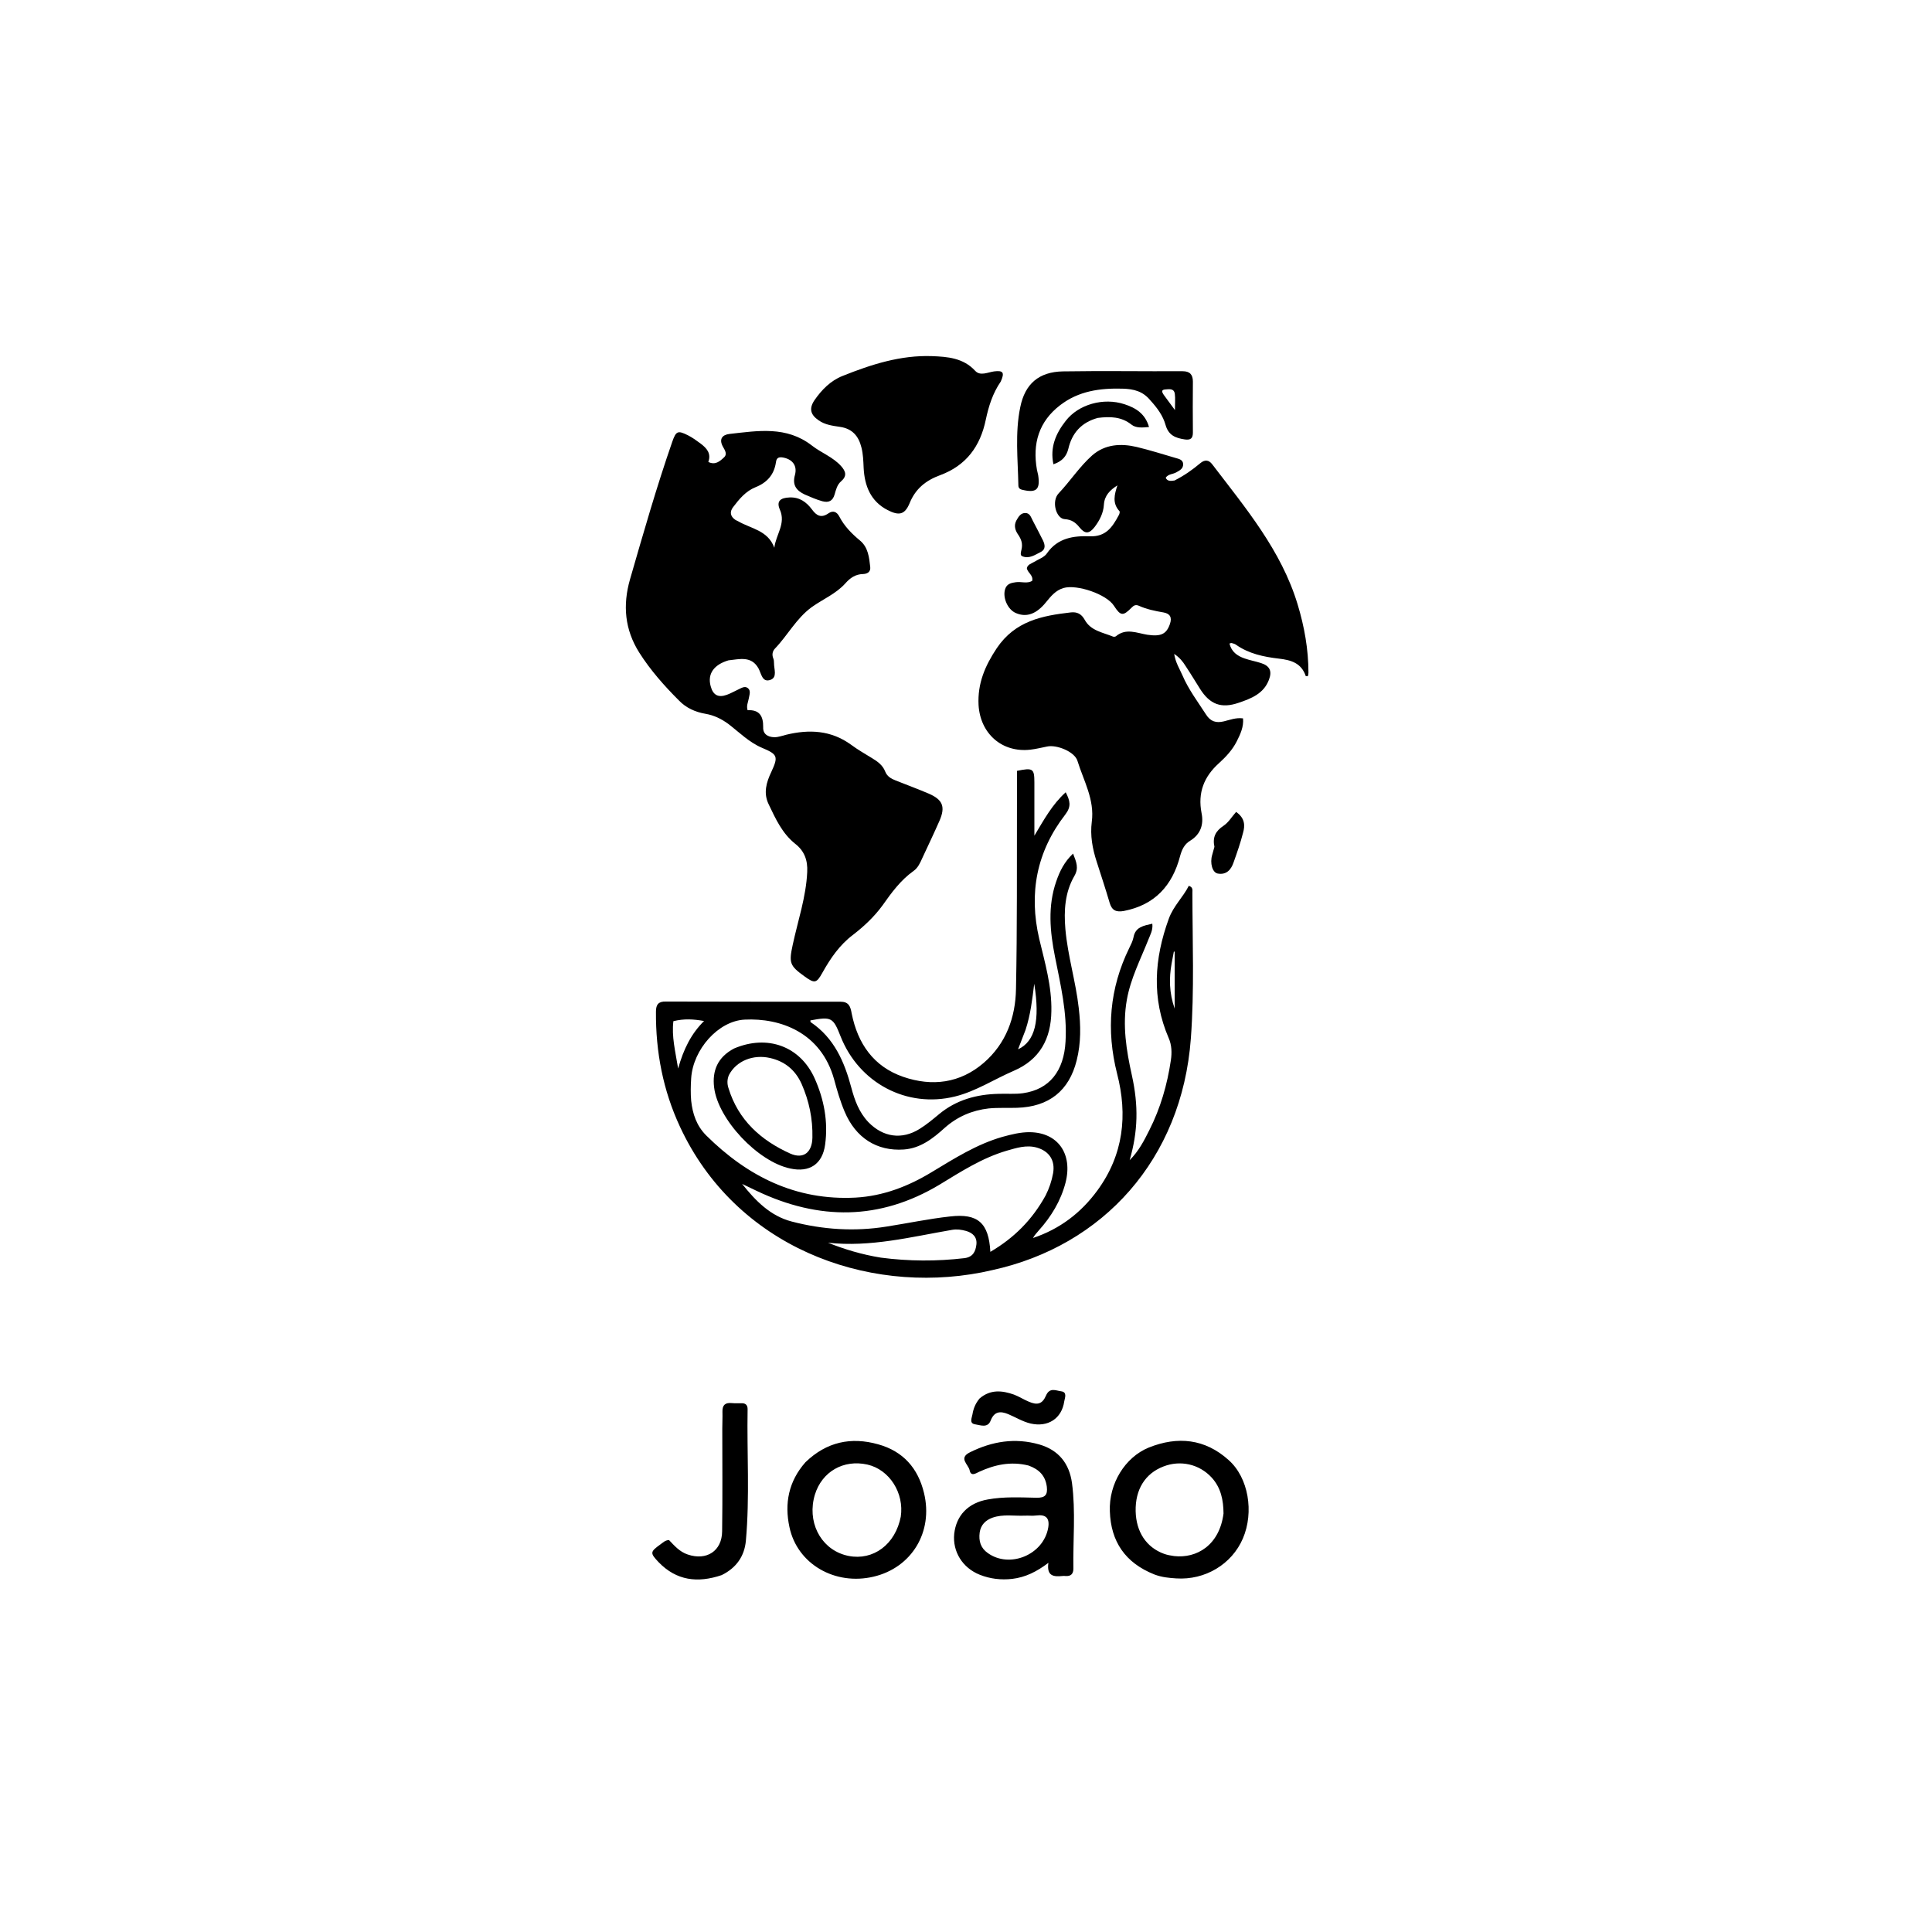 <?xml version="1.0" encoding="UTF-8"?>
<svg xmlns="http://www.w3.org/2000/svg" xmlns:xlink="http://www.w3.org/1999/xlink" width="48px" height="48px" viewBox="0 0 48 48" version="1.1">
<g id="surface1">
<path style=" stroke:none;fill-rule:nonzero;fill:rgb(0%,0%,0%);fill-opacity:1;" d="M 29.18 11.938 C 29.422 11.816 29.625 11.672 29.816 11.512 C 29.93 11.414 30.031 11.422 30.117 11.535 C 30.945 12.621 31.832 13.672 32.238 15.012 C 32.406 15.566 32.508 16.133 32.508 16.715 C 32.508 16.746 32.5 16.773 32.492 16.801 C 32.469 16.797 32.445 16.801 32.441 16.797 C 32.332 16.473 32.078 16.398 31.77 16.363 C 31.398 16.32 31.027 16.242 30.711 16.02 C 30.68 15.996 30.641 15.988 30.602 15.977 C 30.59 15.973 30.574 15.98 30.547 15.988 C 30.594 16.195 30.742 16.297 30.922 16.359 C 31.055 16.406 31.195 16.43 31.328 16.473 C 31.547 16.543 31.609 16.672 31.527 16.887 C 31.398 17.234 31.086 17.355 30.773 17.461 C 30.34 17.609 30.059 17.5 29.816 17.117 C 29.695 16.926 29.578 16.73 29.453 16.543 C 29.387 16.438 29.312 16.34 29.172 16.246 C 29.207 16.465 29.305 16.613 29.375 16.773 C 29.527 17.129 29.758 17.434 29.965 17.754 C 30.074 17.926 30.215 17.969 30.406 17.922 C 30.555 17.887 30.703 17.824 30.883 17.848 C 30.902 18.059 30.816 18.242 30.727 18.418 C 30.621 18.629 30.461 18.801 30.285 18.961 C 29.914 19.293 29.754 19.695 29.852 20.199 C 29.91 20.48 29.832 20.727 29.57 20.887 C 29.426 20.973 29.363 21.109 29.32 21.266 C 29.129 22 28.691 22.484 27.922 22.633 C 27.727 22.668 27.625 22.617 27.57 22.434 C 27.469 22.09 27.355 21.746 27.246 21.406 C 27.141 21.082 27.082 20.758 27.125 20.418 C 27.199 19.867 26.922 19.398 26.77 18.906 C 26.703 18.676 26.254 18.496 26.016 18.547 C 25.879 18.574 25.742 18.609 25.602 18.625 C 24.898 18.707 24.355 18.23 24.312 17.516 C 24.285 16.984 24.469 16.547 24.766 16.102 C 25.223 15.426 25.891 15.297 26.605 15.215 C 26.758 15.199 26.867 15.25 26.949 15.398 C 27.098 15.672 27.398 15.711 27.652 15.816 C 27.672 15.824 27.707 15.82 27.723 15.809 C 27.973 15.598 28.242 15.727 28.504 15.77 C 28.844 15.82 28.98 15.754 29.066 15.504 C 29.125 15.336 29.066 15.242 28.902 15.215 C 28.695 15.18 28.488 15.137 28.297 15.051 C 28.219 15.016 28.168 15.039 28.113 15.098 C 27.902 15.312 27.84 15.305 27.676 15.051 C 27.492 14.762 26.754 14.512 26.422 14.609 C 26.227 14.668 26.113 14.809 25.992 14.957 C 25.754 15.254 25.508 15.344 25.246 15.234 C 25.027 15.148 24.891 14.816 24.984 14.605 C 25.035 14.496 25.137 14.48 25.238 14.465 C 25.375 14.445 25.52 14.508 25.645 14.43 C 25.676 14.285 25.523 14.227 25.512 14.113 C 25.535 14.023 25.621 14.004 25.684 13.965 C 25.797 13.895 25.945 13.848 26.012 13.746 C 26.277 13.363 26.676 13.309 27.074 13.324 C 27.477 13.34 27.637 13.094 27.793 12.805 C 27.812 12.777 27.828 12.715 27.812 12.699 C 27.629 12.5 27.688 12.285 27.762 12.059 C 27.578 12.176 27.441 12.309 27.426 12.539 C 27.414 12.746 27.32 12.93 27.195 13.094 C 27.062 13.266 26.957 13.273 26.82 13.102 C 26.719 12.977 26.621 12.91 26.453 12.898 C 26.238 12.887 26.117 12.453 26.301 12.258 C 26.59 11.953 26.82 11.594 27.137 11.312 C 27.457 11.035 27.848 11.012 28.242 11.105 C 28.57 11.184 28.891 11.285 29.211 11.379 C 29.293 11.402 29.391 11.422 29.395 11.531 C 29.398 11.645 29.309 11.688 29.227 11.734 C 29.141 11.785 29.023 11.773 28.961 11.871 C 29.008 11.965 29.09 11.949 29.18 11.938 M 18.098 16.406 C 17.73 16.516 17.574 16.746 17.656 17.047 C 17.715 17.27 17.844 17.34 18.059 17.262 C 18.156 17.227 18.242 17.176 18.336 17.133 C 18.414 17.098 18.5 17.035 18.578 17.094 C 18.664 17.16 18.617 17.266 18.602 17.359 C 18.586 17.449 18.539 17.535 18.574 17.645 C 18.867 17.629 18.965 17.789 18.961 18.066 C 18.953 18.23 19.066 18.312 19.238 18.316 C 19.344 18.316 19.438 18.277 19.535 18.254 C 20.102 18.117 20.645 18.141 21.141 18.5 C 21.309 18.625 21.492 18.73 21.672 18.84 C 21.809 18.922 21.934 19.016 21.992 19.168 C 22.039 19.289 22.141 19.348 22.254 19.391 C 22.527 19.5 22.805 19.602 23.078 19.719 C 23.426 19.871 23.492 20.047 23.34 20.395 C 23.203 20.707 23.055 21.016 22.91 21.328 C 22.859 21.441 22.805 21.562 22.699 21.637 C 22.375 21.867 22.148 22.18 21.922 22.5 C 21.719 22.777 21.465 23.016 21.191 23.227 C 20.859 23.477 20.633 23.809 20.434 24.164 C 20.285 24.434 20.238 24.438 19.988 24.258 C 19.617 23.992 19.598 23.922 19.695 23.473 C 19.824 22.871 20.027 22.285 20.055 21.664 C 20.07 21.371 19.984 21.141 19.758 20.965 C 19.434 20.707 19.27 20.344 19.098 19.984 C 18.961 19.703 19.039 19.438 19.164 19.176 C 19.34 18.797 19.32 18.742 18.938 18.582 C 18.613 18.445 18.367 18.195 18.098 17.988 C 17.922 17.859 17.738 17.77 17.527 17.734 C 17.273 17.691 17.043 17.586 16.867 17.402 C 16.504 17.039 16.16 16.652 15.883 16.215 C 15.52 15.641 15.469 15.035 15.652 14.395 C 15.984 13.246 16.312 12.098 16.703 10.973 C 16.797 10.707 16.84 10.688 17.094 10.816 C 17.203 10.871 17.305 10.945 17.406 11.02 C 17.555 11.133 17.676 11.262 17.598 11.477 C 17.77 11.562 17.883 11.461 17.98 11.371 C 18.082 11.285 18.008 11.184 17.961 11.098 C 17.855 10.906 17.949 10.801 18.125 10.781 C 18.828 10.703 19.539 10.578 20.172 11.07 C 20.402 11.25 20.691 11.352 20.895 11.578 C 21.016 11.711 21.047 11.828 20.898 11.957 C 20.797 12.043 20.77 12.168 20.734 12.289 C 20.688 12.445 20.59 12.496 20.43 12.453 C 20.277 12.41 20.137 12.348 19.992 12.285 C 19.785 12.188 19.68 12.051 19.75 11.801 C 19.816 11.559 19.676 11.398 19.43 11.363 C 19.324 11.352 19.289 11.395 19.277 11.492 C 19.23 11.797 19.055 11.992 18.77 12.105 C 18.527 12.203 18.367 12.398 18.215 12.598 C 18.121 12.719 18.145 12.832 18.273 12.918 C 18.293 12.93 18.316 12.938 18.336 12.949 C 18.656 13.137 19.078 13.172 19.238 13.609 C 19.277 13.277 19.531 13.012 19.375 12.66 C 19.285 12.453 19.387 12.367 19.617 12.359 C 19.863 12.348 20.035 12.473 20.172 12.656 C 20.285 12.812 20.402 12.879 20.582 12.754 C 20.699 12.672 20.793 12.719 20.852 12.832 C 20.977 13.074 21.16 13.258 21.367 13.43 C 21.57 13.598 21.594 13.848 21.621 14.09 C 21.633 14.211 21.547 14.258 21.441 14.262 C 21.254 14.266 21.121 14.359 21.004 14.492 C 20.77 14.754 20.441 14.887 20.164 15.086 C 19.781 15.367 19.57 15.785 19.254 16.113 C 19.191 16.18 19.176 16.266 19.211 16.355 C 19.227 16.391 19.23 16.434 19.23 16.473 C 19.227 16.621 19.32 16.828 19.141 16.891 C 18.934 16.965 18.914 16.73 18.844 16.605 C 18.668 16.293 18.383 16.375 18.098 16.406 "/>
<path style=" stroke:none;fill-rule:nonzero;fill:rgb(0%,0%,0%);fill-opacity:1;" d="M 24.387 31.613 C 21.496 32.172 18.273 30.961 16.895 27.996 C 16.473 27.09 16.289 26.133 16.297 25.133 C 16.297 24.953 16.363 24.879 16.543 24.883 C 17.988 24.887 19.434 24.887 20.879 24.887 C 21.086 24.887 21.129 25 21.16 25.18 C 21.309 25.926 21.703 26.5 22.441 26.754 C 23.156 27 23.852 26.914 24.441 26.406 C 24.996 25.926 25.23 25.277 25.242 24.57 C 25.273 23.047 25.262 21.523 25.266 20 C 25.27 19.715 25.266 19.426 25.266 19.152 C 25.664 19.07 25.699 19.094 25.699 19.441 C 25.699 19.863 25.699 20.285 25.699 20.762 C 25.941 20.359 26.141 19.988 26.477 19.684 C 26.586 19.895 26.621 20.035 26.469 20.234 C 25.754 21.156 25.555 22.191 25.82 23.328 C 25.961 23.918 26.133 24.504 26.121 25.121 C 26.113 25.809 25.832 26.328 25.184 26.605 C 24.695 26.816 24.246 27.113 23.727 27.242 C 22.527 27.539 21.34 26.906 20.883 25.746 C 20.699 25.277 20.656 25.254 20.133 25.352 C 20.137 25.367 20.133 25.391 20.141 25.395 C 20.723 25.785 20.98 26.379 21.152 27.027 C 21.234 27.336 21.344 27.637 21.574 27.879 C 21.938 28.254 22.406 28.324 22.848 28.047 C 23.02 27.941 23.176 27.809 23.332 27.68 C 23.762 27.324 24.266 27.188 24.809 27.176 C 25.012 27.168 25.219 27.188 25.418 27.16 C 26.074 27.066 26.434 26.609 26.473 25.875 C 26.516 25.156 26.348 24.465 26.211 23.77 C 26.086 23.145 26.027 22.516 26.242 21.898 C 26.328 21.648 26.441 21.414 26.66 21.207 C 26.742 21.418 26.809 21.566 26.691 21.766 C 26.457 22.172 26.43 22.621 26.469 23.082 C 26.527 23.746 26.727 24.383 26.801 25.043 C 26.852 25.477 26.859 25.914 26.75 26.344 C 26.562 27.102 26.059 27.5 25.266 27.523 C 25.031 27.531 24.797 27.516 24.562 27.539 C 24.152 27.586 23.785 27.742 23.469 28.023 C 23.18 28.285 22.867 28.531 22.453 28.559 C 21.785 28.605 21.258 28.27 20.984 27.617 C 20.875 27.359 20.797 27.09 20.723 26.816 C 20.398 25.648 19.387 25.289 18.504 25.332 C 17.848 25.363 17.219 26.07 17.172 26.789 C 17.16 26.973 17.156 27.164 17.172 27.348 C 17.207 27.672 17.305 27.969 17.547 28.211 C 18.574 29.227 19.773 29.832 21.258 29.754 C 21.941 29.715 22.562 29.477 23.148 29.121 C 23.707 28.785 24.262 28.43 24.902 28.246 C 25.129 28.184 25.359 28.125 25.594 28.129 C 26.285 28.141 26.656 28.668 26.473 29.383 C 26.355 29.836 26.117 30.227 25.805 30.574 C 25.754 30.633 25.703 30.688 25.664 30.758 C 26.328 30.535 26.855 30.137 27.266 29.574 C 27.914 28.688 28.02 27.703 27.754 26.676 C 27.48 25.594 27.566 24.555 28.055 23.555 C 28.098 23.469 28.141 23.383 28.16 23.293 C 28.207 23.027 28.41 23 28.629 22.949 C 28.648 23.109 28.578 23.223 28.531 23.344 C 28.336 23.836 28.09 24.309 27.996 24.84 C 27.883 25.477 27.984 26.098 28.121 26.715 C 28.289 27.477 28.273 28.109 28.066 28.824 C 28.293 28.598 28.426 28.336 28.555 28.078 C 28.832 27.531 29 26.949 29.09 26.34 C 29.117 26.156 29.113 25.965 29.035 25.789 C 28.609 24.801 28.676 23.82 29.039 22.824 C 29.156 22.504 29.395 22.289 29.535 22.008 C 29.645 22.043 29.625 22.117 29.625 22.176 C 29.625 23.383 29.676 24.598 29.586 25.805 C 29.363 28.801 27.406 30.953 24.656 31.555 C 24.574 31.574 24.488 31.59 24.387 31.613 M 25.977 29.703 C 26.066 29.527 26.129 29.344 26.164 29.148 C 26.219 28.832 26.07 28.602 25.762 28.512 C 25.5 28.438 25.254 28.52 25.008 28.59 C 24.398 28.77 23.875 29.109 23.34 29.434 C 21.855 30.324 20.344 30.32 18.805 29.59 C 18.68 29.531 18.559 29.473 18.438 29.414 C 18.773 29.836 19.141 30.211 19.668 30.348 C 20.445 30.551 21.234 30.602 22.031 30.473 C 22.555 30.391 23.074 30.281 23.602 30.223 C 24.297 30.141 24.566 30.383 24.605 31.102 C 25.191 30.758 25.641 30.312 25.977 29.703 M 21.887 31.246 C 22.578 31.336 23.27 31.34 23.965 31.258 C 24.172 31.23 24.238 31.094 24.258 30.922 C 24.281 30.738 24.168 30.629 24 30.582 C 23.887 30.551 23.777 30.535 23.656 30.555 C 22.637 30.73 21.625 30.992 20.57 30.875 C 20.984 31.039 21.406 31.168 21.887 31.246 M 16.73 25.371 C 16.684 25.75 16.777 26.113 16.848 26.547 C 16.984 26.062 17.172 25.684 17.492 25.367 C 17.234 25.32 16.996 25.305 16.73 25.371 M 25.48 25.586 L 25.293 26.07 C 25.715 25.875 25.844 25.359 25.695 24.441 C 25.645 24.84 25.605 25.203 25.48 25.586 M 29.109 23.934 C 29.043 24.301 29.047 24.664 29.184 25.059 L 29.184 23.645 L 29.164 23.641 C 29.148 23.727 29.133 23.809 29.109 23.934 M 24.863 9.48 C 24.66 9.777 24.562 10.098 24.492 10.426 C 24.355 11.09 24.004 11.566 23.359 11.805 C 23.008 11.934 22.746 12.137 22.598 12.504 C 22.477 12.793 22.332 12.816 22.051 12.672 C 21.629 12.453 21.48 12.07 21.457 11.625 C 21.449 11.453 21.445 11.285 21.402 11.117 C 21.332 10.832 21.172 10.648 20.867 10.605 C 20.684 10.578 20.496 10.555 20.336 10.441 C 20.133 10.301 20.098 10.148 20.234 9.945 C 20.414 9.684 20.637 9.457 20.934 9.34 C 21.645 9.055 22.375 8.82 23.156 8.848 C 23.539 8.863 23.934 8.891 24.23 9.215 C 24.355 9.348 24.539 9.25 24.699 9.227 C 24.922 9.199 24.965 9.254 24.863 9.48 M 25.551 36.41 C 25.109 36.301 24.711 36.391 24.328 36.566 C 24.238 36.609 24.121 36.688 24.09 36.527 C 24.059 36.383 23.805 36.227 24.098 36.082 C 24.648 35.809 25.219 35.715 25.82 35.887 C 26.305 36.027 26.566 36.363 26.633 36.844 C 26.727 37.551 26.656 38.266 26.668 38.973 C 26.668 39.098 26.609 39.164 26.48 39.156 C 26.449 39.152 26.418 39.152 26.387 39.156 C 26.18 39.176 26 39.16 26.047 38.828 C 25.754 39.051 25.473 39.188 25.148 39.227 C 24.867 39.258 24.602 39.227 24.344 39.125 C 23.91 38.953 23.664 38.547 23.707 38.109 C 23.758 37.648 24.055 37.34 24.539 37.254 C 24.941 37.18 25.348 37.203 25.754 37.211 C 25.969 37.215 26.031 37.137 26.008 36.938 C 25.973 36.664 25.816 36.504 25.551 36.41 M 26.043 37.953 C 26.082 37.715 25.984 37.621 25.746 37.652 C 25.656 37.664 25.559 37.652 25.465 37.656 C 25.195 37.668 24.922 37.613 24.656 37.707 C 24.484 37.77 24.367 37.887 24.34 38.074 C 24.312 38.285 24.363 38.461 24.543 38.586 C 25.082 38.973 25.926 38.633 26.043 37.953 M 28.68 39.117 C 27.953 38.828 27.598 38.297 27.574 37.547 C 27.547 36.863 27.949 36.207 28.539 35.965 C 29.258 35.676 29.938 35.746 30.523 36.273 C 31.02 36.711 31.16 37.57 30.879 38.223 C 30.605 38.863 29.941 39.262 29.223 39.215 C 29.043 39.203 28.867 39.188 28.68 39.117 M 30.398 37.602 C 30.395 37.273 30.336 36.965 30.105 36.711 C 29.797 36.375 29.328 36.27 28.906 36.434 C 28.449 36.609 28.203 37.008 28.215 37.547 C 28.227 38.059 28.48 38.445 28.922 38.605 C 29 38.633 29.086 38.648 29.172 38.66 C 29.727 38.723 30.297 38.395 30.398 37.602 M 20.012 36.328 C 20.539 35.82 21.145 35.695 21.816 35.883 C 22.438 36.055 22.809 36.477 22.957 37.094 C 23.191 38.059 22.652 38.949 21.703 39.172 C 20.746 39.398 19.805 38.859 19.613 37.938 C 19.488 37.355 19.59 36.805 20.012 36.328 M 22.352 37.797 C 22.359 37.758 22.371 37.723 22.379 37.684 C 22.469 37.094 22.098 36.512 21.551 36.387 C 20.957 36.254 20.422 36.562 20.246 37.133 C 20.047 37.789 20.367 38.445 20.973 38.629 C 21.578 38.812 22.168 38.469 22.352 37.797 M 28.582 9.949 C 28.395 9.719 28.168 9.664 27.887 9.656 C 27.324 9.641 26.797 9.715 26.34 10.066 C 25.809 10.473 25.648 11.023 25.762 11.668 C 25.77 11.715 25.785 11.758 25.793 11.805 C 25.848 12.164 25.75 12.254 25.395 12.168 C 25.328 12.152 25.301 12.117 25.301 12.055 C 25.289 11.41 25.215 10.758 25.348 10.117 C 25.465 9.535 25.812 9.238 26.41 9.227 C 27.402 9.211 28.391 9.227 29.383 9.223 C 29.559 9.223 29.637 9.305 29.637 9.48 C 29.633 9.902 29.633 10.324 29.637 10.746 C 29.637 10.887 29.586 10.938 29.438 10.918 C 29.203 10.883 29.031 10.816 28.957 10.555 C 28.895 10.332 28.754 10.137 28.582 9.949 M 28.926 9.828 L 29.191 10.188 C 29.191 10.016 29.203 9.898 29.188 9.785 C 29.168 9.645 29.047 9.668 28.949 9.676 C 28.844 9.684 28.863 9.742 28.926 9.828 M 17.93 39.133 C 17.332 39.336 16.805 39.27 16.363 38.812 C 16.145 38.582 16.152 38.555 16.406 38.371 C 16.469 38.328 16.523 38.266 16.621 38.262 C 16.754 38.402 16.887 38.555 17.086 38.621 C 17.555 38.781 17.938 38.535 17.941 38.043 C 17.953 37.195 17.945 36.344 17.945 35.496 C 17.945 35.355 17.953 35.215 17.949 35.074 C 17.945 34.914 18.012 34.844 18.176 34.859 C 18.262 34.867 18.348 34.863 18.434 34.863 C 18.527 34.863 18.574 34.914 18.574 35.008 C 18.555 36.098 18.629 37.191 18.531 38.281 C 18.496 38.66 18.297 38.953 17.93 39.133 "/>
<path style=" stroke:none;fill-rule:nonzero;fill:rgb(0%,0%,0%);fill-opacity:1;" d="M 18.234 26.051 C 19.066 25.695 19.883 25.992 20.242 26.797 C 20.473 27.316 20.578 27.867 20.5 28.438 C 20.434 28.922 20.113 29.137 19.633 29.031 C 18.828 28.863 17.836 27.809 17.742 27.016 C 17.691 26.598 17.832 26.266 18.234 26.051 M 18.109 26.711 C 18.066 26.816 18.062 26.922 18.098 27.031 C 18.34 27.828 18.906 28.332 19.633 28.66 C 19.961 28.805 20.176 28.633 20.184 28.266 C 20.195 27.797 20.102 27.352 19.914 26.926 C 19.758 26.582 19.496 26.367 19.129 26.285 C 18.715 26.191 18.293 26.355 18.109 26.711 M 24.34 34.742 C 24.613 34.512 24.902 34.547 25.191 34.648 C 25.316 34.695 25.43 34.77 25.551 34.82 C 25.77 34.918 25.895 34.887 25.988 34.672 C 26.078 34.461 26.238 34.551 26.363 34.566 C 26.52 34.586 26.457 34.727 26.441 34.816 C 26.379 35.246 26.035 35.465 25.605 35.367 C 25.406 35.32 25.234 35.211 25.047 35.133 C 24.855 35.055 24.703 35.062 24.613 35.293 C 24.539 35.488 24.355 35.406 24.227 35.387 C 24.074 35.363 24.145 35.23 24.16 35.141 C 24.184 34.996 24.234 34.867 24.34 34.742 M 27.273 10.383 C 26.863 10.496 26.633 10.762 26.543 11.148 C 26.496 11.34 26.387 11.461 26.172 11.535 C 26.082 11.109 26.234 10.766 26.477 10.457 C 26.793 10.047 27.414 9.871 27.938 10.043 C 28.215 10.133 28.453 10.277 28.547 10.609 C 28.375 10.625 28.223 10.637 28.113 10.551 C 27.863 10.352 27.586 10.344 27.273 10.383 M 30.172 21.039 C 30.121 20.797 30.203 20.645 30.398 20.516 C 30.523 20.434 30.605 20.289 30.711 20.172 C 30.934 20.328 30.934 20.512 30.883 20.691 C 30.82 20.941 30.734 21.184 30.648 21.426 C 30.586 21.609 30.469 21.742 30.254 21.703 C 30.121 21.68 30.055 21.441 30.117 21.238 C 30.133 21.176 30.152 21.117 30.172 21.039 M 25.379 13.652 C 25.414 13.504 25.371 13.395 25.297 13.285 C 25.223 13.18 25.184 13.062 25.25 12.934 C 25.301 12.844 25.355 12.746 25.469 12.746 C 25.586 12.742 25.613 12.848 25.656 12.93 C 25.742 13.098 25.832 13.262 25.914 13.43 C 25.961 13.531 25.988 13.648 25.855 13.715 C 25.715 13.785 25.57 13.891 25.398 13.82 C 25.34 13.797 25.363 13.723 25.379 13.652 "/>
</g>
</svg>
